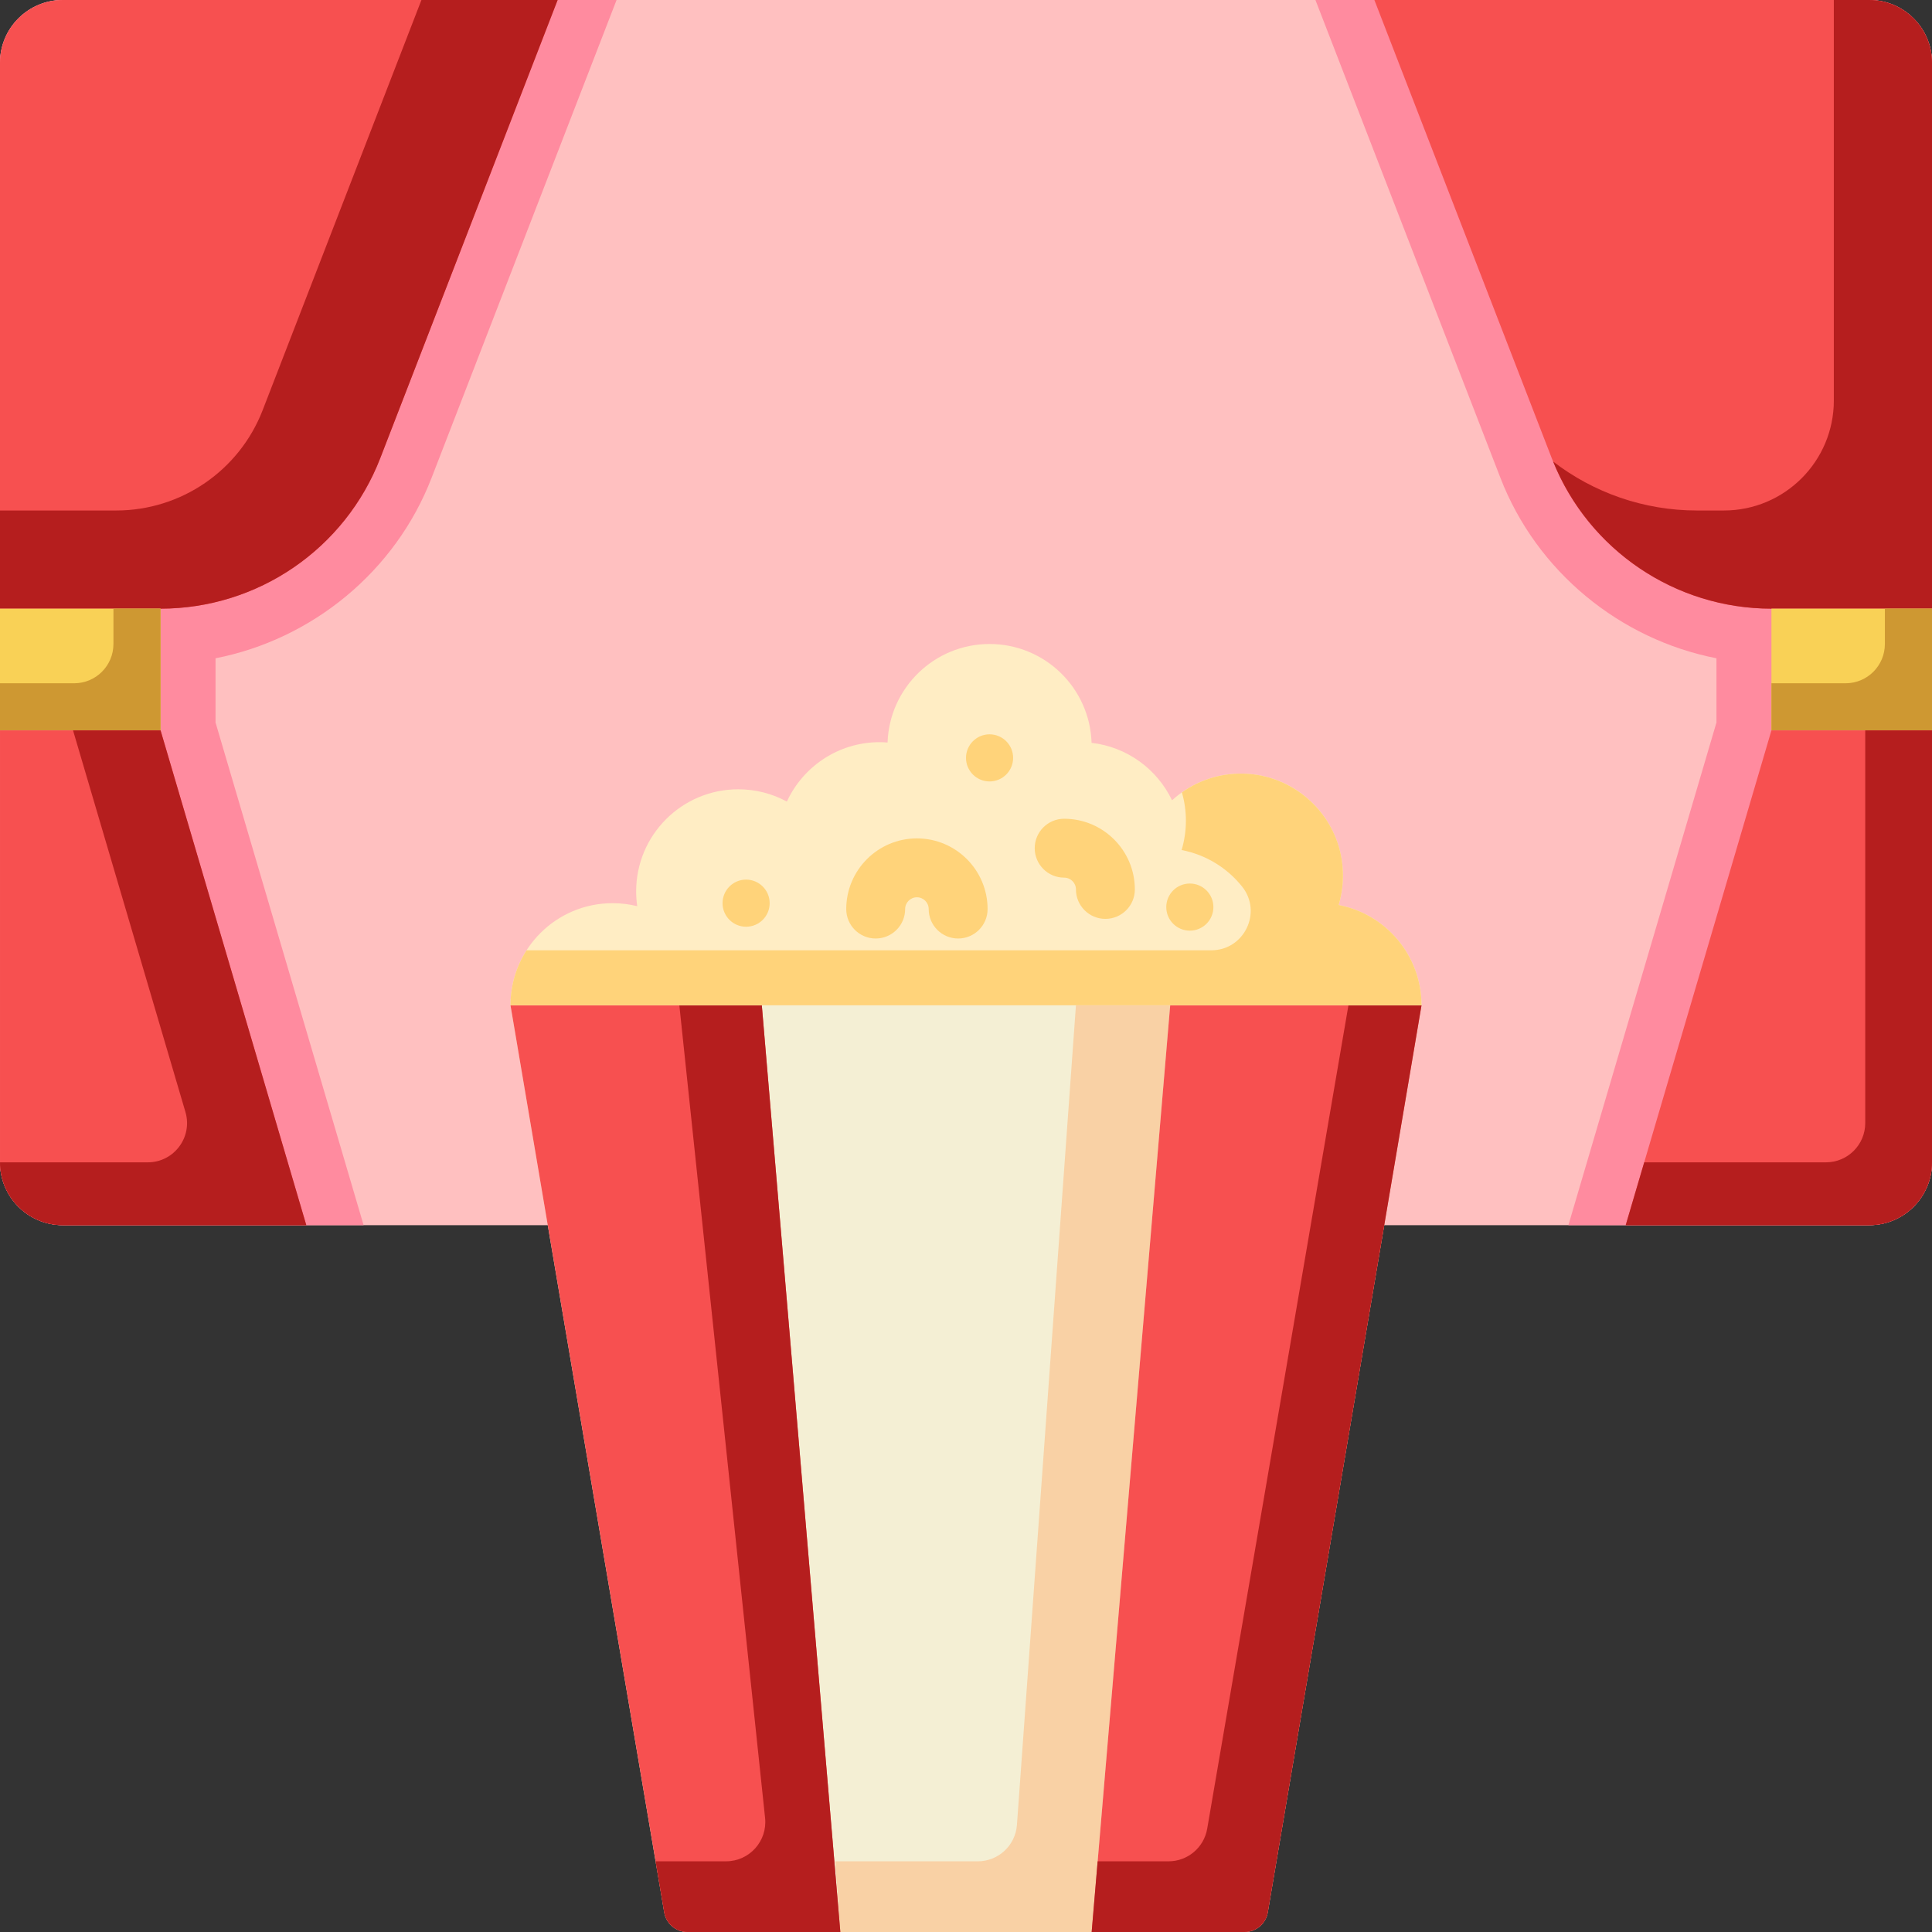 <svg height="300" viewBox="0 0 512 512" width="300" xmlns="http://www.w3.org/2000/svg" version="1.1" xmlns:xlink="http://www.w3.org/1999/xlink" xmlns:svgjs="http://svgjs.dev/svgjs"><rect x="0" y="0" width="512" height="512" fill="#333333" stroke="none"/><g width="100%" height="100%" transform="matrix(1,0,0,1,0,0)"><path d="m495.352 324.684h-478.703c-9.195 0-16.648-7.457-16.648-16.652v-291.383c0-9.195 7.453-16.648 16.648-16.648h478.703c9.195 0 16.648 7.453 16.648 16.648v291.383c0 9.195-7.453 16.652-16.648 16.652zm0 0" fill="#ffc0c0" fill-opacity="1" data-original-color="#64aef7ff" stroke="none" stroke-opacity="1"/><path d="m0 16.648v291.383c0 9.195 7.453 16.652 16.648 16.652h79.711l-39.242-133.223v-17.008c25.602-5.012 47.637-22.965 57.246-47.793l49.031-126.66h-146.746c-9.195 0-16.648 7.453-16.648 16.648zm0 0" fill="#ff8b9f" fill-opacity="1" data-original-color="#0a86e3ff" stroke="none" stroke-opacity="1"/><path d="m512 16.648v291.383c0 9.195-7.453 16.652-16.648 16.652h-79.711l39.242-133.223v-17.008c-25.602-5.012-47.637-22.969-57.246-47.793l-49.031-126.66h146.746c9.195 0 16.648 7.453 16.648 16.648zm0 0" fill="#ff8b9f" fill-opacity="1" data-original-color="#0a86e3ff" stroke="none" stroke-opacity="1"/><path d="m512 161.301v-144.652c0-9.195-7.453-16.648-16.648-16.648h-131.125l46.996 121.402c9.309 24.047 32.441 39.898 58.227 39.898zm0 0" fill="#f75050" fill-opacity="1" data-original-color="#ef3535ff" stroke="none" stroke-opacity="1"/><path d="m485.984 0v106.145c0 16.094-13.047 29.141-29.137 29.141h-7.168c-14.098 0-27.398-4.75-38.086-12.973 9.539 23.531 32.398 38.988 57.855 38.988h42.551v-144.652c0-9.195-7.453-16.648-16.648-16.648zm0 0" fill="#b51e1e" fill-opacity="1" data-original-color="#d33131ff" stroke="none" stroke-opacity="1"/><path d="m469.449 161.301h42.551v32.262h-42.551zm0 0" fill="#f9d156" fill-opacity="1" data-original-color="#ffd432ff" stroke="none" stroke-opacity="1"/><path d="m499.512 161.301v9.367c0 5.746-4.66 10.406-10.406 10.406h-19.656v12.488h42.551v-32.262zm0 0" fill="#ce9832" fill-opacity="1" data-original-color="#f4ac03ff" stroke="none" stroke-opacity="1"/><path d="m469.449 193.562-38.621 131.121h64.523c9.195 0 16.648-7.457 16.648-16.652v-114.469zm0 0" fill="#f75050" fill-opacity="1" data-original-color="#ef3535ff" stroke="none" stroke-opacity="1"/><path d="m494.309 193.562v104.062c0 5.746-4.66 10.406-10.406 10.406h-48.168l-4.906 16.652h64.523c9.195 0 16.648-7.457 16.648-16.652v-114.469zm0 0" fill="#b51e1e" fill-opacity="1" data-original-color="#d33131ff" stroke="none" stroke-opacity="1"/><path d="m0 161.301v-144.652c0-9.195 7.453-16.648 16.648-16.648h131.125l-46.996 121.402c-9.309 24.047-32.441 39.898-58.227 39.898zm0 0" fill="#f75050" fill-opacity="1" data-original-color="#ef3535ff" stroke="none" stroke-opacity="1"/><path d="m111.684 0-42.07 108.684c-6.207 16.035-21.629 26.602-38.816 26.602h-30.797v26.016h42.551c25.785 0 48.918-15.852 58.227-39.898l46.996-121.402zm0 0" fill="#b51e1e" fill-opacity="1" data-original-color="#d33131ff" stroke="none" stroke-opacity="1"/><path d="m0 161.301h42.551v32.262h-42.551zm0 0" fill="#f9d156" fill-opacity="1" data-original-color="#ffd432ff" stroke="none" stroke-opacity="1"/><path d="m30.062 161.301v9.367c0 5.746-4.66 10.406-10.406 10.406h-19.656v12.488h42.551v-32.262zm0 0" fill="#ce9832" fill-opacity="1" data-original-color="#f4ac03ff" stroke="none" stroke-opacity="1"/><path d="m42.551 193.562 38.621 131.121h-64.523c-9.195 0-16.648-7.457-16.648-16.652v-114.469zm0 0" fill="#f75050" fill-opacity="1" data-original-color="#ef3535ff" stroke="none" stroke-opacity="1"/><path d="m42.551 193.562h-23.195l29.785 101.125c1.965 6.664-3.031 13.344-9.98 13.344h-39.16c0 9.199 7.453 16.652 16.648 16.652h64.523zm0 0" fill="#b51e1e" fill-opacity="1" data-original-color="#d33131ff" stroke="none" stroke-opacity="1"/><path d="m256 512h73.816c3.043 0 5.645-2.199 6.156-5.199l40.742-240.395h-241.43l40.746 240.395c.508 3 3.109 5.199 6.156 5.199zm0 0" fill="#f4efd4" fill-opacity="1" data-original-color="#e1ebefff" stroke="none" stroke-opacity="1"/><path d="m285.137 266.406-15.637 217.203c-.391 5.441-4.922 9.66-10.379 9.66h-37.777l1.355 18.73h66.602l20.812-245.594zm0 0" fill="#f9d1a5" fill-opacity="1" data-original-color="#c4d3d6ff" stroke="none" stroke-opacity="1"/><path d="m135.285 266.406 40.746 240.395c.508 3 3.109 5.199 6.156 5.199h40.512l-20.812-245.594zm0 0" fill="#f75050" fill-opacity="1" data-original-color="#ef3535ff" stroke="none" stroke-opacity="1"/><path d="m201.887 266.406h-21.855l22.723 215.363c.648 6.145-4.168 11.496-10.348 11.496h-18.672l2.293 13.531c.508 3.004 3.109 5.203 6.156 5.203h40.516zm0 0" fill="#b51e1e" fill-opacity="1" data-original-color="#d33131ff" stroke="none" stroke-opacity="1"/><path d="m376.715 266.406-40.746 240.395c-.508 3-3.109 5.199-6.156 5.199h-40.512l20.812-245.594zm0 0" fill="#f75050" fill-opacity="1" data-original-color="#ef3535ff" stroke="none" stroke-opacity="1"/><path d="m357.352 266.406-37.43 218.215c-.855 4.996-5.188 8.648-10.258 8.648h-18.777l-1.586 18.73h40.516c3.043 0 5.645-2.199 6.156-5.199l40.742-240.395zm0 0" fill="#b51e1e" fill-opacity="1" data-original-color="#d33131ff" stroke="none" stroke-opacity="1"/><path d="m376.715 266.406c0-13.195-9.449-24.18-21.953-26.57.738-2.461 1.141-5.07 1.141-7.77 0-14.945-12.113-27.059-27.059-27.059-7.027 0-13.434 2.684-18.242 7.078-3.93-8.223-11.891-14.145-21.324-15.223-.453-14.543-12.379-26.195-27.035-26.195-14.621 0-26.527 11.602-27.031 26.105-.695-.055-1.395-.09-2.105-.09-10.902 0-20.293 6.453-24.578 15.746-3.832-2.078-8.219-3.258-12.887-3.258-14.941 0-27.055 12.113-27.055 27.059 0 1.332.098 2.637.285 3.918-2.094-.52-4.277-.797-6.531-.797-14.941 0-27.055 12.113-27.055 27.055zm0 0" fill="#ffedc4" fill-opacity="1" data-original-color="#fff0caff" stroke="none" stroke-opacity="1"/><g fill="#f2daaa"><path d="m354.766 239.836c1.113-3.723 1.461-7.777.812-11.988-1.898-12.359-12.336-21.906-24.809-22.773-6.559-.453-12.66 1.438-17.555 4.914.688 2.383 1.062 4.902 1.062 7.508 0 2.703-.402 5.309-1.141 7.773 6.449 1.23 12.082 4.746 16.027 9.676 5.449 6.801.566 16.891-8.145 16.891h-181.473c-2.695 4.207-4.262 9.203-4.262 14.57h241.43c0-13.195-9.449-24.18-21.949-26.57zm0 0" fill="#ffd37a" fill-opacity="1" data-original-color="#f2daaaff" stroke="none" stroke-opacity="1"/><path d="m253.918 248.715c-4.309 0-7.805-3.492-7.805-7.805 0-1.723-1.398-3.121-3.121-3.121-1.723 0-3.121 1.398-3.121 3.121 0 4.309-3.496 7.805-7.805 7.805-4.312 0-7.805-3.492-7.805-7.805 0-10.328 8.402-18.73 18.73-18.73 10.328 0 18.73 8.402 18.73 18.73 0 4.312-3.492 7.805-7.805 7.805zm0 0" fill="#ffd37a" fill-opacity="1" data-original-color="#f2daaaff" stroke="none" stroke-opacity="1"/><path d="m292.941 243.512c-4.309 0-7.805-3.492-7.805-7.805 0-1.723-1.398-3.121-3.121-3.121-4.309 0-7.805-3.496-7.805-7.805 0-4.312 3.492-7.805 7.805-7.805 10.328 0 18.73 8.402 18.73 18.73 0 4.312-3.492 7.805-7.805 7.805zm0 0" fill="#ffd37a" fill-opacity="1" data-original-color="#f2daaaff" stroke="none" stroke-opacity="1"/><path d="m321.562 240.391c0 3.449-2.797 6.242-6.246 6.242-3.449 0-6.242-2.793-6.242-6.242s2.793-6.246 6.242-6.246c3.449 0 6.246 2.797 6.246 6.246zm0 0" fill="#ffd37a" fill-opacity="1" data-original-color="#f2daaaff" stroke="none" stroke-opacity="1"/><path d="m268.488 200.848c0 3.445-2.797 6.242-6.246 6.242-3.445 0-6.242-2.797-6.242-6.242 0-3.449 2.797-6.246 6.242-6.246 3.449 0 6.246 2.797 6.246 6.246zm0 0" fill="#ffd37a" fill-opacity="1" data-original-color="#f2daaaff" stroke="none" stroke-opacity="1"/><path d="m203.969 239.352c0 3.445-2.797 6.242-6.246 6.242-3.445 0-6.242-2.797-6.242-6.242 0-3.449 2.797-6.246 6.242-6.246 3.449 0 6.246 2.797 6.246 6.246zm0 0" fill="#ffd37a" fill-opacity="1" data-original-color="#f2daaaff" stroke="none" stroke-opacity="1"/></g></g></svg>